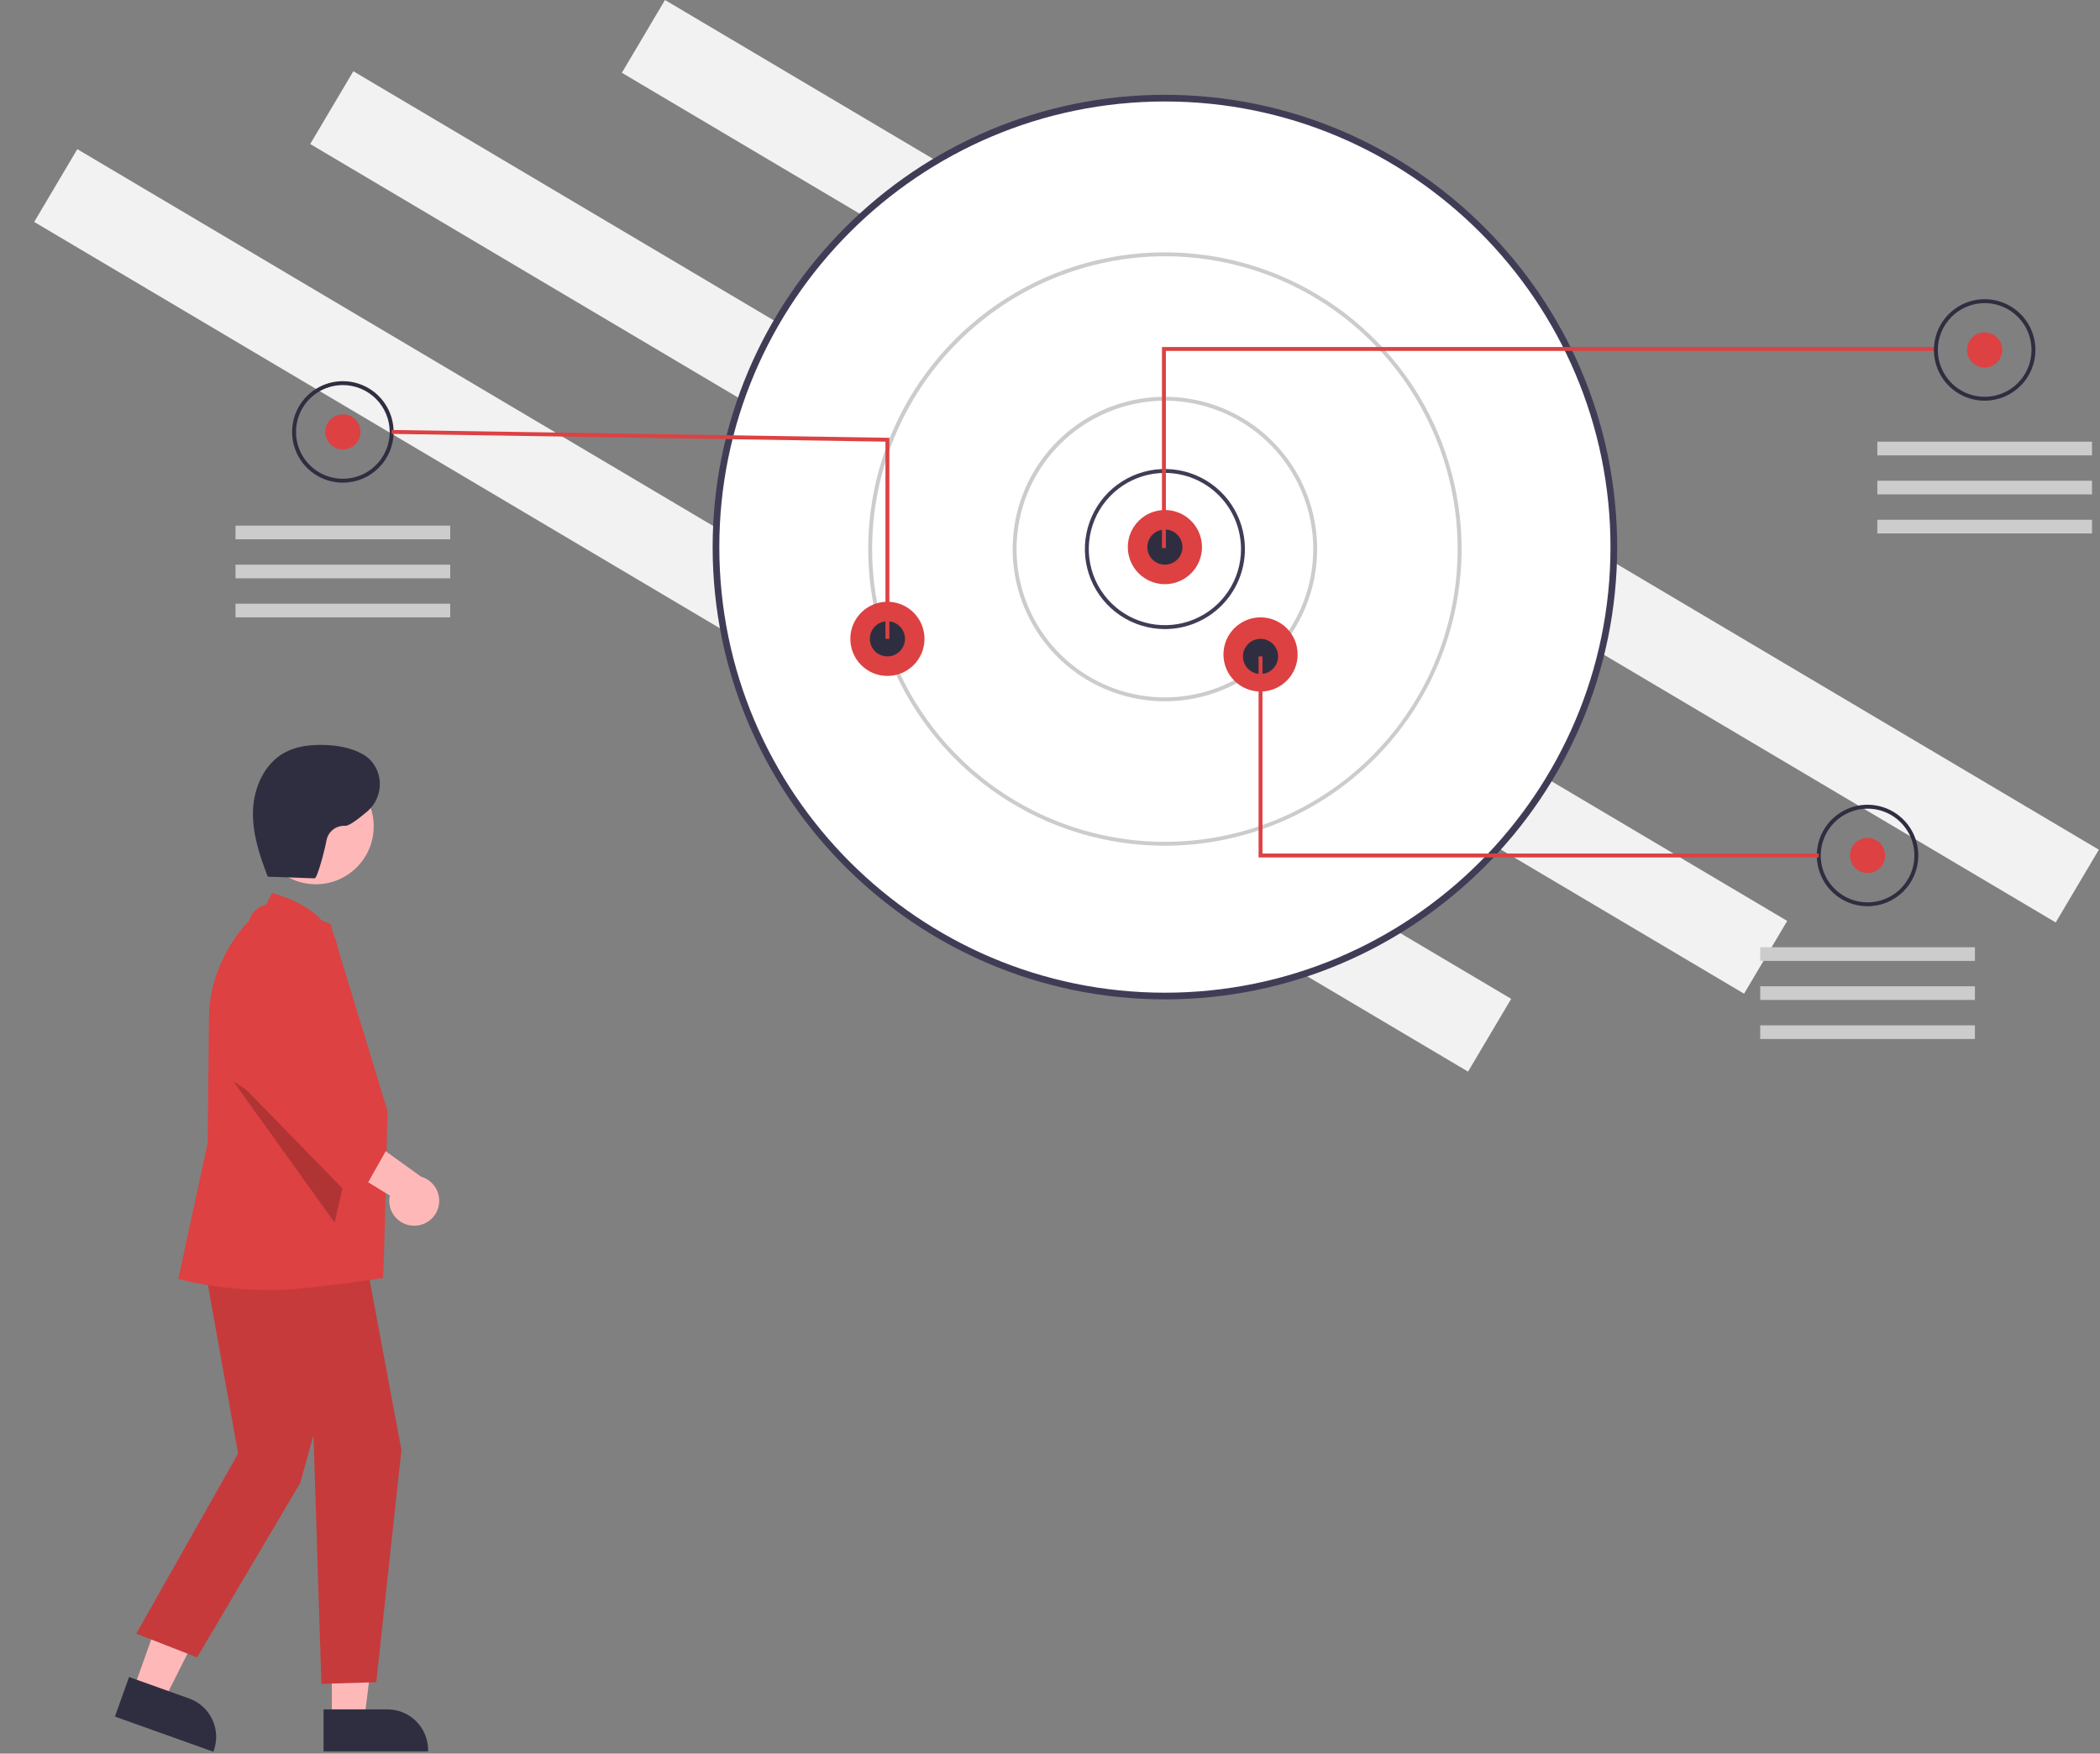 <svg width="794" height="663" viewBox="0 0 794 663" fill="none" xmlns="http://www.w3.org/2000/svg">
<rect x="0" y="0" width="794" height="663" fill="#808080" stroke="none"/>
<g clip-path="url(#clip0)">
<path d="M251.429 -2.92004e-05L793.563 321.247L777.259 348.762L235.125 27.515L251.429 -2.92004e-05Z" fill="#F2F2F2"/>
<path d="M133.598 26.933L675.731 348.18L659.427 375.695L117.293 54.448L133.598 26.933Z" fill="#F2F2F2"/>
<path d="M29.233 56.391L571.367 377.638L555.062 405.153L12.929 83.906L29.233 56.391Z" fill="#F2F2F2"/>
<path d="M440.442 376.579C346.7 376.579 270.707 300.586 270.707 206.844C270.707 113.101 346.7 37.108 440.442 37.108C534.185 37.108 610.178 113.101 610.178 206.844C610.178 300.586 534.185 376.579 440.442 376.579Z" fill="white"/>
<path d="M611.441 206.844C611.441 112.555 534.732 35.846 440.443 35.846C346.154 35.846 269.445 112.555 269.445 206.844C269.445 301.132 346.154 377.842 440.443 377.842C534.732 377.842 611.441 301.132 611.441 206.844ZM608.916 206.844C608.916 299.74 533.339 375.317 440.443 375.317C347.546 375.317 271.969 299.74 271.969 206.844C271.969 113.947 347.546 38.37 440.443 38.37C533.339 38.37 608.916 113.947 608.916 206.844H608.916Z" fill="#3F3D56"/>
<path d="M470.7 207.582C470.7 201.597 468.925 195.747 465.6 190.772C462.276 185.796 457.55 181.918 452.021 179.628C446.493 177.337 440.409 176.738 434.54 177.906C428.67 179.073 423.279 181.955 419.047 186.186C414.816 190.418 411.934 195.809 410.767 201.679C409.599 207.548 410.198 213.632 412.488 219.161C414.779 224.689 418.657 229.415 423.632 232.74C428.608 236.064 434.458 237.839 440.442 237.839C448.467 237.839 456.163 234.651 461.838 228.977C467.512 223.302 470.7 215.606 470.7 207.582V207.582ZM440.442 178.8C448.073 178.809 455.389 181.844 460.784 187.24C466.18 192.635 469.215 199.951 469.224 207.582V207.582C469.224 213.274 467.536 218.839 464.373 223.572C461.211 228.305 456.716 231.994 451.457 234.172C446.198 236.351 440.411 236.92 434.828 235.81C429.244 234.699 424.116 231.958 420.091 227.933C416.066 223.908 413.325 218.78 412.214 213.197C411.104 207.614 411.674 201.827 413.852 196.568C416.03 191.308 419.719 186.813 424.452 183.651C429.186 180.488 434.75 178.8 440.442 178.8V178.8Z" fill="#3F3D56"/>
<path d="M498.005 207.582C498.005 196.197 494.629 185.068 488.304 175.602C481.979 166.135 472.989 158.758 462.471 154.401C451.953 150.044 440.379 148.904 429.213 151.125C418.047 153.346 407.79 158.829 399.74 166.879C391.69 174.929 386.207 185.186 383.986 196.352C381.765 207.518 382.905 219.092 387.262 229.61C391.619 240.128 398.997 249.118 408.463 255.443C417.929 261.768 429.058 265.144 440.443 265.144C448.002 265.144 455.487 263.655 462.471 260.762C469.455 257.87 475.801 253.63 481.146 248.284C486.491 242.939 490.731 236.594 493.624 229.61C496.517 222.626 498.005 215.141 498.005 207.582V207.582ZM440.443 151.495C451.536 151.495 462.38 154.784 471.603 160.947C480.826 167.11 488.015 175.87 492.26 186.118C496.505 196.367 497.616 207.644 495.452 218.524C493.288 229.403 487.946 239.397 480.102 247.241C472.258 255.085 462.265 260.426 451.385 262.591C440.505 264.755 429.228 263.644 418.979 259.399C408.731 255.154 399.971 247.965 393.809 238.742C387.646 229.518 384.356 218.675 384.356 207.582C384.373 192.712 390.287 178.456 400.802 167.941C411.317 157.426 425.573 151.512 440.443 151.495Z" fill="#CCCCCC"/>
<path d="M552.616 207.582C552.616 185.396 546.037 163.708 533.711 145.261C521.385 126.815 503.866 112.437 483.369 103.947C462.872 95.457 440.318 93.236 418.559 97.564C396.799 101.892 376.812 112.575 361.124 128.263C345.436 143.951 334.753 163.938 330.425 185.698C326.096 207.457 328.318 230.011 336.808 250.508C345.298 271.005 359.676 288.524 378.122 300.85C396.569 313.176 418.257 319.755 440.442 319.755C470.182 319.721 498.695 307.892 519.724 286.863C540.753 265.834 552.582 237.321 552.616 207.582V207.582ZM440.442 96.884C462.336 96.884 483.739 103.377 501.943 115.54C520.147 127.704 534.335 144.992 542.713 165.22C551.092 185.447 553.284 207.704 549.013 229.178C544.741 250.651 534.199 270.375 518.717 285.856C503.236 301.338 483.512 311.881 462.038 316.152C440.565 320.423 418.308 318.231 398.08 309.853C377.853 301.474 360.565 287.286 348.401 269.082C336.238 250.878 329.745 229.475 329.745 207.582C329.778 178.233 341.452 150.096 362.204 129.344C382.957 108.591 411.094 96.918 440.442 96.884V96.884Z" fill="#CCCCCC"/>
<path d="M440.443 220.865C432.699 220.865 426.421 214.588 426.421 206.844C426.421 199.1 432.699 192.822 440.443 192.822C448.187 192.822 454.464 199.1 454.464 206.844C454.464 214.588 448.187 220.865 440.443 220.865Z" fill="#DD4142"/>
<path d="M476.604 261.454C468.86 261.454 462.582 255.177 462.582 247.433C462.582 239.689 468.86 233.411 476.604 233.411C484.348 233.411 490.625 239.689 490.625 247.433C490.625 255.177 484.348 261.454 476.604 261.454Z" fill="#DD4142"/>
<path d="M335.528 255.55C327.784 255.55 321.506 249.273 321.506 241.529C321.506 233.785 327.784 227.507 335.528 227.507C343.272 227.507 349.549 233.785 349.549 241.529C349.549 249.273 343.272 255.55 335.528 255.55Z" fill="#DD4142"/>
<path d="M440.443 213.485C436.774 213.485 433.801 210.512 433.801 206.844C433.801 203.175 436.774 200.202 440.443 200.202C444.111 200.202 447.084 203.175 447.084 206.844C447.084 210.512 444.111 213.485 440.443 213.485Z" fill="#2F2E41"/>
<path d="M335.528 248.171C331.859 248.171 328.886 245.197 328.886 241.529C328.886 237.861 331.859 234.887 335.528 234.887C339.196 234.887 342.169 237.861 342.169 241.529C342.169 245.197 339.196 248.171 335.528 248.171Z" fill="#2F2E41"/>
<path d="M476.604 254.812C472.936 254.812 469.962 251.839 469.962 248.171C469.962 244.502 472.936 241.529 476.604 241.529C480.272 241.529 483.246 244.502 483.246 248.171C483.246 251.839 480.272 254.812 476.604 254.812Z" fill="#2F2E41"/>
<path d="M750.395 138.949C746.727 138.949 743.753 135.976 743.753 132.307C743.753 128.639 746.727 125.666 750.395 125.666C754.063 125.666 757.037 128.639 757.037 132.307C757.037 135.976 754.063 138.949 750.395 138.949Z" fill="#DD4142"/>
<path d="M440.812 132.677H732.315V131.201H439.335V207.212H440.812V132.677Z" fill="#DD4142"/>
<path d="M769.583 132.307C769.583 128.512 768.457 124.803 766.349 121.647C764.24 118.492 761.244 116.033 757.738 114.58C754.232 113.128 750.374 112.748 746.652 113.489C742.93 114.229 739.511 116.056 736.827 118.74C734.144 121.423 732.317 124.842 731.576 128.564C730.836 132.286 731.216 136.144 732.668 139.65C734.12 143.156 736.58 146.153 739.735 148.261C742.89 150.37 746.6 151.495 750.395 151.495C752.915 151.495 755.41 150.999 757.738 150.034C760.066 149.07 762.181 147.657 763.963 145.875C765.744 144.093 767.158 141.978 768.122 139.65C769.086 137.322 769.583 134.827 769.583 132.307V132.307ZM750.395 114.596C753.898 114.596 757.322 115.635 760.235 117.581C763.148 119.527 765.418 122.293 766.758 125.53C768.099 128.766 768.45 132.327 767.766 135.763C767.083 139.198 765.396 142.354 762.919 144.831C760.442 147.308 757.286 148.995 753.85 149.679C750.415 150.362 746.853 150.011 743.617 148.671C740.381 147.33 737.615 145.06 735.668 142.147C733.722 139.235 732.683 135.81 732.683 132.307C732.689 127.612 734.557 123.11 737.877 119.789C741.197 116.469 745.699 114.601 750.395 114.596V114.596Z" fill="#2F2E41"/>
<path d="M706.116 330.087C702.448 330.087 699.474 327.113 699.474 323.445C699.474 319.777 702.448 316.803 706.116 316.803C709.784 316.803 712.758 319.777 712.758 323.445C712.758 327.113 709.784 330.087 706.116 330.087Z" fill="#DD4142"/>
<path d="M725.303 323.445C725.303 319.65 724.178 315.94 722.07 312.785C719.961 309.629 716.965 307.17 713.459 305.718C709.953 304.266 706.095 303.886 702.373 304.626C698.651 305.366 695.232 307.194 692.548 309.877C689.865 312.561 688.037 315.979 687.297 319.701C686.557 323.423 686.937 327.281 688.389 330.787C689.841 334.294 692.301 337.29 695.456 339.399C698.611 341.507 702.321 342.632 706.116 342.632C711.205 342.632 716.085 340.611 719.684 337.012C723.282 333.414 725.303 328.534 725.303 323.445V323.445ZM706.116 305.733C709.619 305.733 713.043 306.772 715.956 308.718C718.869 310.664 721.139 313.43 722.479 316.667C723.82 319.903 724.171 323.464 723.487 326.9C722.804 330.336 721.117 333.492 718.64 335.969C716.163 338.446 713.007 340.133 709.571 340.816C706.136 341.499 702.574 341.149 699.338 339.808C696.102 338.468 693.336 336.197 691.389 333.285C689.443 330.372 688.404 326.948 688.404 323.445C688.41 318.749 690.278 314.247 693.598 310.927C696.918 307.606 701.42 305.739 706.116 305.733Z" fill="#2F2E41"/>
<path d="M129.631 169.945C125.962 169.945 122.989 166.971 122.989 163.303C122.989 159.635 125.962 156.661 129.631 156.661C133.299 156.661 136.272 159.635 136.272 163.303C136.272 166.971 133.299 169.945 129.631 169.945Z" fill="#DD4142"/>
<path d="M148.818 163.303C148.818 159.508 147.693 155.798 145.585 152.643C143.476 149.487 140.48 147.028 136.974 145.576C133.468 144.124 129.61 143.744 125.888 144.484C122.165 145.224 118.747 147.052 116.063 149.735C113.38 152.419 111.552 155.837 110.812 159.559C110.072 163.281 110.452 167.139 111.904 170.646C113.356 174.152 115.815 177.148 118.971 179.257C122.126 181.365 125.836 182.49 129.631 182.49C132.151 182.49 134.646 181.994 136.974 181.03C139.302 180.065 141.417 178.652 143.198 176.87C144.98 175.089 146.394 172.973 147.358 170.646C148.322 168.318 148.818 165.823 148.818 163.303V163.303ZM129.631 145.591C134.327 145.597 138.828 147.464 142.149 150.785C145.469 154.105 147.337 158.607 147.342 163.303V163.303C147.342 166.806 146.304 170.23 144.357 173.143C142.411 176.055 139.645 178.326 136.409 179.666C133.172 181.007 129.611 181.357 126.175 180.674C122.74 179.991 119.584 178.304 117.107 175.827C114.63 173.35 112.943 170.194 112.26 166.758C111.576 163.322 111.927 159.761 113.267 156.525C114.608 153.288 116.878 150.522 119.791 148.576C122.703 146.63 126.128 145.591 129.631 145.591V145.591Z" fill="#2F2E41"/>
<path d="M336.266 165.528L148.092 162.565L148.069 164.04L334.79 166.981V241.529H336.266V165.528Z" fill="#DD4142"/>
<path d="M687.666 322.707H477.342V248.171H475.866V324.182H687.666V322.707Z" fill="#DD4142"/>
<path d="M709.806 166.993H790.984V172.159H709.806V166.993Z" fill="#CCCCCC"/>
<path d="M709.806 181.752H790.984V186.918H709.806V181.752Z" fill="#CCCCCC"/>
<path d="M709.806 196.512H790.984V201.678H709.806V196.512Z" fill="#CCCCCC"/>
<path d="M665.527 358.13H746.705V363.296H665.527V358.13Z" fill="#CCCCCC"/>
<path d="M665.527 372.89H746.705V378.055H665.527V372.89Z" fill="#CCCCCC"/>
<path d="M665.527 387.649H746.705V392.815H665.527V387.649Z" fill="#CCCCCC"/>
<path d="M89.042 198.726H170.22V203.892H89.042V198.726Z" fill="#CCCCCC"/>
<path d="M89.042 213.485H170.22V218.651H89.042V213.485Z" fill="#CCCCCC"/>
<path d="M89.042 228.245H170.22V233.411H89.042V228.245Z" fill="#CCCCCC"/>
<path d="M50.397 638.861L61.941 642.987L83.349 600.421L66.31 594.332L50.397 638.861Z" fill="#FFB8B8"/>
<path d="M80.677 662.303L80.846 661.832C82.214 657.989 82.002 653.76 80.257 650.073C78.511 646.386 75.374 643.542 71.534 642.165L48.799 634.039L43.452 649L80.677 662.303Z" fill="#2F2E41"/>
<path d="M125.468 650.28L137.728 650.279L143.56 602.991L125.466 602.992L125.468 650.28Z" fill="#FFB8B8"/>
<path d="M122.342 662.164L161.873 662.162V661.662C161.873 659.642 161.475 657.641 160.701 655.774C159.928 653.907 158.795 652.211 157.366 650.783C155.937 649.354 154.241 648.22 152.374 647.447C150.507 646.674 148.506 646.276 146.486 646.276H146.485L122.341 646.277L122.342 662.164Z" fill="#2F2E41"/>
<path d="M97.528 348.17L102.86 337.635C102.86 337.635 122.723 342.611 124.528 354.123L97.528 348.17Z" fill="#DD4142"/>
<path d="M75.528 468.635L90.028 549.548L51.528 617.635L74.528 626.635L113.528 560.635L118.528 542.635L121.528 636.635L142.271 636.005L151.782 548.232L136.528 466.635L75.528 468.635Z" fill="#C73A3B"/>
<path d="M144.782 483.232C145.232 481.228 146.522 420.059 146.522 420.059C146.522 420.059 125.197 350.05 125.002 349.475L124.926 349.25L108.735 343.18C108.508 343.076 103.114 340.673 98.7 342.676C97.567 343.227 96.569 344.018 95.774 344.995C94.98 345.971 94.408 347.11 94.099 348.33C92.262 349.698 79.028 364.522 79.028 384.63L78.529 432.079L67.434 483.52L67.924 483.624C68.227 483.688 81.752 487.763 103.053 487.763C114.888 487.763 144.782 483.232 144.782 483.232Z" fill="#DD4142"/>
<path d="M119.42 334.318C107.335 334.318 97.537 324.52 97.537 312.435C97.537 300.349 107.335 290.552 119.42 290.552C131.506 290.552 141.303 300.349 141.303 312.435C141.303 324.52 131.506 334.318 119.42 334.318Z" fill="#FFB8B8"/>
<path opacity="0.2" d="M88.245 408.841L126.528 462.257L132.182 437.312L88.245 408.841Z" fill="black"/>
<path d="M156.192 463.409C154.82 463.354 153.477 463 152.257 462.37C151.037 461.74 149.97 460.851 149.131 459.764C148.292 458.677 147.702 457.42 147.401 456.08C147.101 454.741 147.098 453.352 147.393 452.011L118.946 434.561L134.654 427.213L159.259 444.91C161.479 445.554 163.385 446.99 164.617 448.946C165.849 450.901 166.32 453.241 165.942 455.521C165.564 457.802 164.363 459.864 162.566 461.318C160.769 462.771 158.501 463.515 156.192 463.409V463.409Z" fill="#FFB8B8"/>
<path d="M136.528 427.635L146.271 434.462L138.008 449.135L126.528 439.635L136.528 427.635Z" fill="#DD4142"/>
<path d="M141.629 428.065L118.712 401.502L127.492 364.863C128.4 361.077 127.898 357.09 126.081 353.646C124.264 350.202 121.256 347.537 117.618 346.149C113.981 344.761 109.962 344.744 106.313 346.102C102.663 347.459 99.633 350.099 97.787 353.527L97.588 353.898L89.497 408.307L130.152 449.977L141.629 428.065Z" fill="#DD4142"/>
<path d="M100.781 331.434L118.944 332.086C120.051 332.126 123.056 320.177 123.449 317.699C123.76 316.085 124.647 314.64 125.946 313.633C127.245 312.626 128.865 312.126 130.506 312.226C131.865 312.355 135.294 309.815 138.832 306.807C145.548 301.097 145.199 290.372 137.821 285.547C137.619 285.415 137.421 285.294 137.227 285.186C132.572 282.58 127.127 281.705 121.794 281.639C116.959 281.578 111.987 282.187 107.727 284.475C100.09 288.578 96.026 297.544 95.669 306.206C95.312 314.867 98.089 323.337 101.24 331.413" fill="#2F2E41"/>
</g>
<defs>
<clipPath id="clip0">
<rect width="793.563" height="662.464" fill="white" transform="matrix(-1 0 0 1 793.563 0)"/>
</clipPath>
</defs>
</svg>
